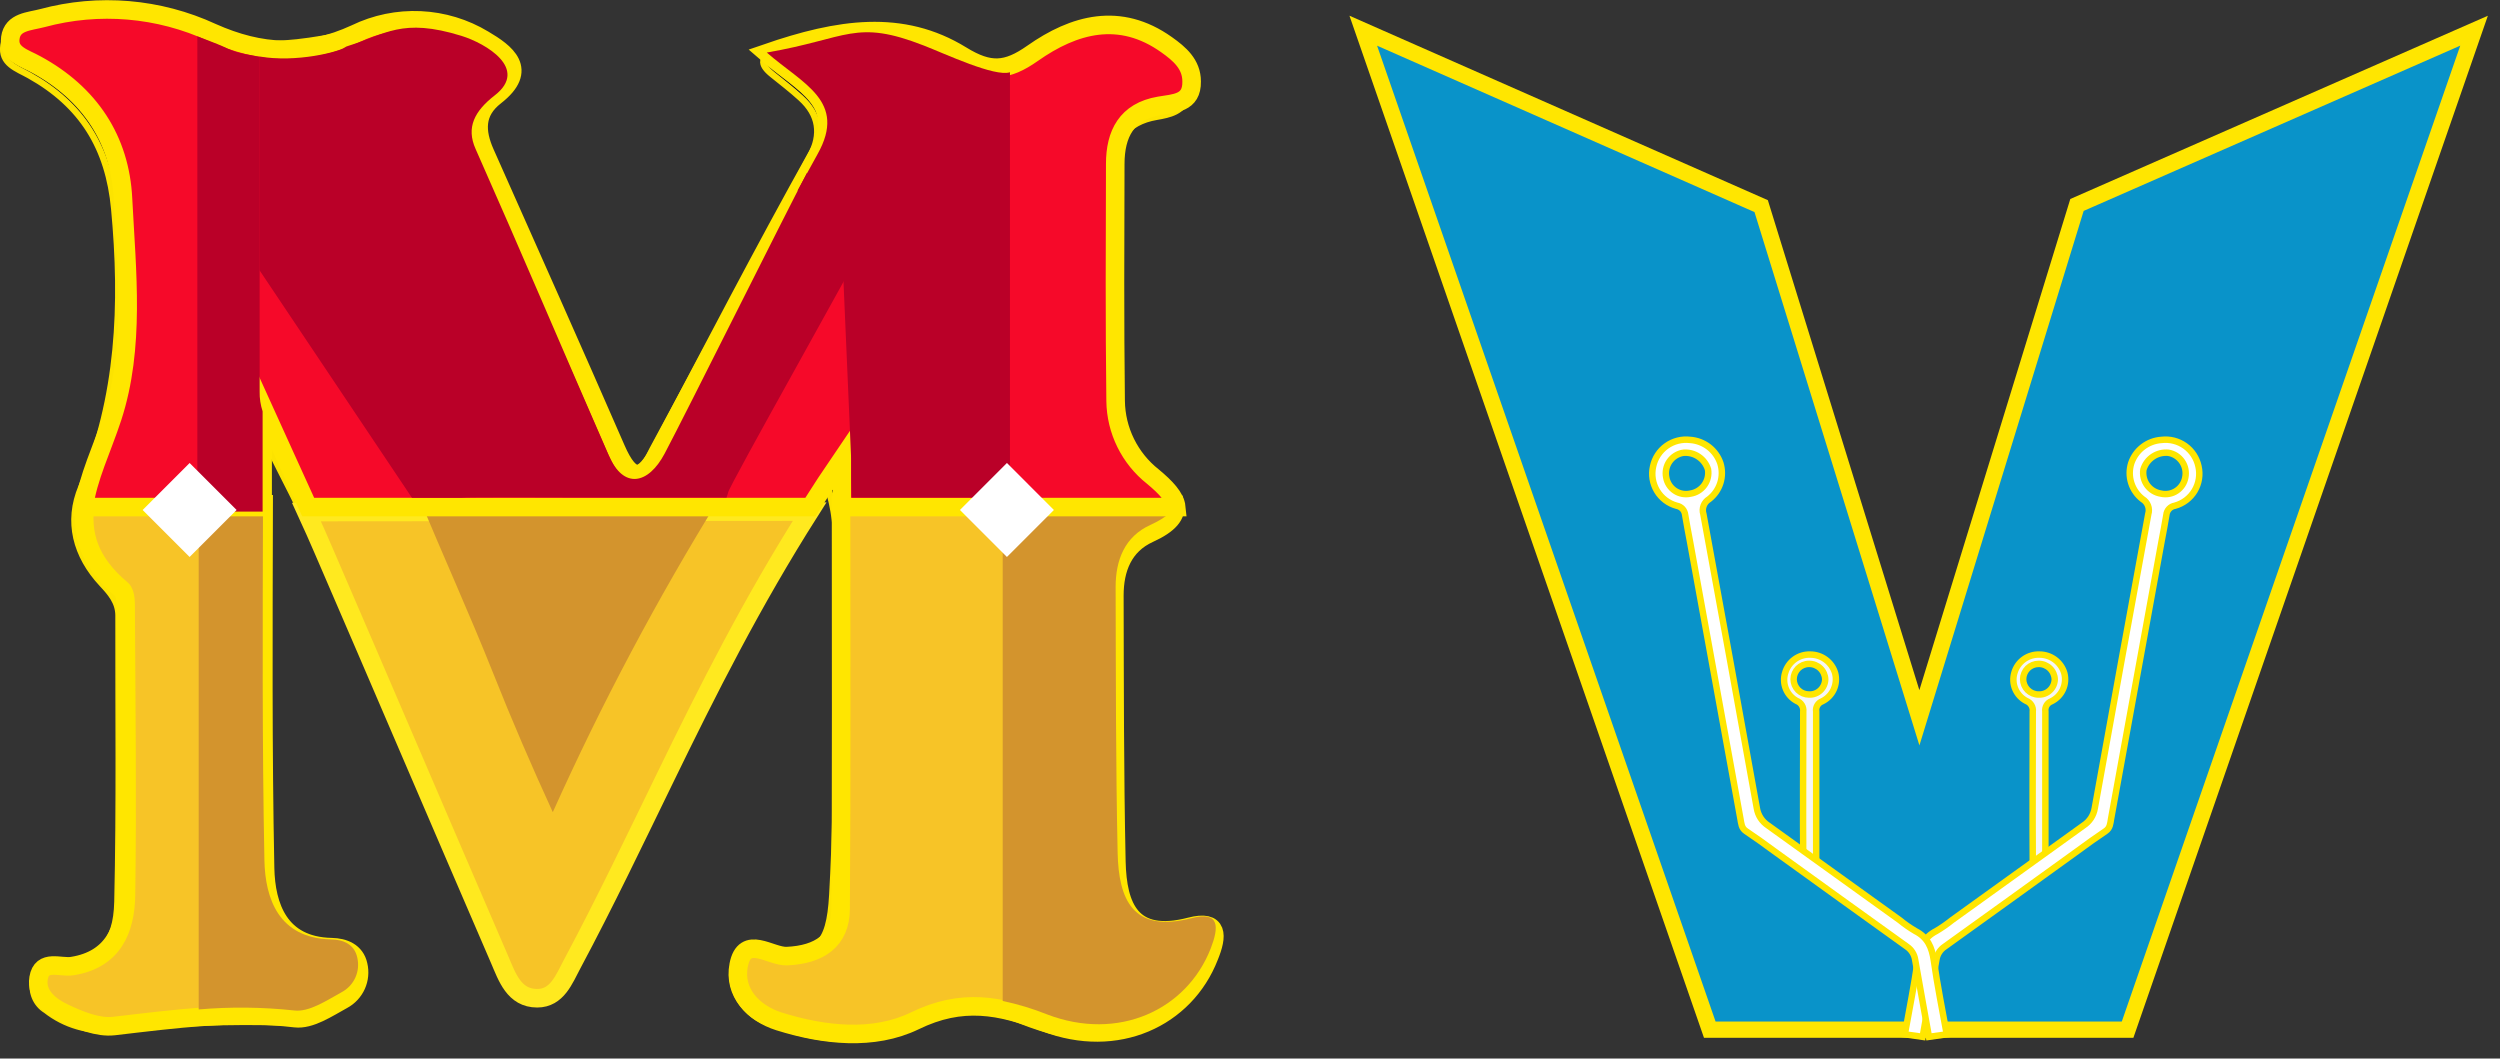 <svg width="111" height="47" viewBox="0 0 111 47" fill="none" xmlns="http://www.w3.org/2000/svg">
<rect x="0" y="0" width="111" height="47" fill="#333333" stroke="none"/>
<g clip-path="url(#clip0_409_1011)">
<path d="M36.743 21.579C35.092 23.924 33.613 26.386 32.318 28.945C30.005 33.446 27.763 37.983 25.485 42.5C25.094 43.272 24.75 44.182 23.682 44.136C22.615 44.09 22.302 43.192 21.96 42.397C19.286 36.255 16.637 30.102 13.948 23.966C13.339 22.572 12.61 21.228 11.904 19.794C11.528 20.273 11.655 20.692 11.657 21.079C11.657 26.773 11.672 32.466 11.7 38.158C11.7 40.715 12.16 41.295 14.628 41.98C15.202 42.141 15.646 42.385 15.758 43.011C15.816 43.282 15.793 43.564 15.691 43.822C15.589 44.08 15.412 44.302 15.184 44.46C14.487 44.994 13.729 45.424 12.808 45.401C10.2 45.309 7.589 45.413 4.996 45.711C3.936 45.817 2.876 45.509 2.038 44.85C1.822 44.717 1.653 44.52 1.554 44.287C1.455 44.053 1.43 43.795 1.484 43.547C1.599 42.974 2.058 42.948 2.534 42.876C4.414 42.589 5.171 41.938 5.215 40.035C5.312 35.804 5.255 31.566 5.263 27.333C5.263 26.727 4.91 26.328 4.532 25.921C3.364 24.669 2.967 23.16 3.619 21.616C5.309 17.627 5.47 13.529 5.074 9.275C4.821 6.558 3.639 4.652 1.303 3.346C0.758 3.039 0.032 2.827 0.155 2.009C0.278 1.191 0.976 1.148 1.59 0.97C3.633 0.396 5.754 0.218 7.654 1.099C10.639 2.482 13.549 1.96 16.49 1.268C18.399 0.821 20.126 1.082 21.722 2.178C22.813 2.93 22.936 3.59 22.009 4.529C21.168 5.39 21.131 6.265 21.576 7.269C23.441 11.479 25.309 15.688 27.181 19.897C27.361 20.302 27.522 20.824 28.059 20.847C28.595 20.87 28.773 20.322 28.98 19.94C31.322 15.612 33.654 11.277 35.977 6.934C36.499 5.966 36.37 5.085 35.555 4.351C35.15 3.98 34.717 3.648 34.289 3.303C33.715 2.844 33.753 2.517 34.479 2.284C37.125 1.441 39.771 1.07 42.322 2.534C43.596 3.263 44.687 3.14 45.892 2.348C48.099 0.89 50.361 0.984 51.962 2.477C52.473 2.953 52.932 3.481 52.737 4.256C52.559 4.965 51.919 5.085 51.342 5.186C50.025 5.41 49.425 6.279 49.411 7.482C49.368 10.897 49.388 14.312 49.437 17.724C49.459 19.251 50.12 20.491 51.282 21.541C52.444 22.592 52.349 23.169 50.995 23.941C49.947 24.537 49.56 25.375 49.56 26.523C49.583 30.541 49.56 34.539 49.614 38.548C49.646 40.7 50.383 41.292 52.484 41.053C53.738 40.913 54.094 41.34 53.695 42.552C52.834 45.135 49.916 46.569 46.963 45.84C46.429 45.71 45.906 45.543 45.396 45.341C44.629 45.031 43.806 44.884 42.979 44.91C42.153 44.936 41.34 45.133 40.594 45.49C38.453 46.437 36.312 46.254 34.186 45.436C33.812 45.321 33.473 45.116 33.197 44.839C32.921 44.562 32.716 44.222 32.602 43.849C32.278 42.701 32.82 42.092 33.991 42.247C36.287 42.534 36.826 42.004 36.955 39.742C37.242 34.691 37.096 29.637 37.142 24.586C37.181 23.568 37.046 22.551 36.743 21.579ZM9.967 22.858C9.967 22.543 8.509 21.076 8.191 21.079C7.872 21.082 6.331 22.592 6.469 22.873C6.832 23.608 7.428 24.203 8.165 24.563C8.44 24.704 9.958 23.214 9.967 22.858ZM46.251 22.841C46.251 22.517 44.776 21.071 44.457 21.082C44.139 21.093 42.609 22.617 42.75 22.887C43.116 23.621 43.717 24.211 44.457 24.563C44.744 24.695 46.251 23.189 46.251 22.841Z" fill="#02012B" stroke="#FCE300" stroke-width="0.287" stroke-miterlimit="10"/>
<path d="M13.606 22.735C13.87 23.309 14.126 23.883 14.372 24.457C16.984 30.501 19.57 36.556 22.181 42.6C22.514 43.373 22.821 44.322 23.851 44.322C24.738 44.322 25.045 43.476 25.41 42.793C26.859 40.081 28.182 37.306 29.531 34.539C31.431 30.633 33.391 26.741 35.948 22.715L13.606 22.735Z" fill="#F7C427" stroke="#FFE91F" stroke-width="0.824" stroke-miterlimit="10"/>
<path d="M52.846 41.145C50.234 41.82 49.611 40.302 49.566 38.244C49.482 34.309 49.488 30.375 49.477 26.437C49.477 25.249 49.881 24.204 51.015 23.688C51.933 23.272 52.24 22.853 52.163 22.419H37.343C37.343 28.699 37.363 34.522 37.323 40.339C37.323 41.774 36.364 42.388 34.938 42.451C34.209 42.483 33.064 41.47 32.797 42.85C32.562 44.067 33.446 44.988 34.588 45.35C36.597 45.978 38.786 46.211 40.614 45.327C42.715 44.302 44.4 44.629 46.42 45.404C49.577 46.61 52.614 45.215 53.684 42.471C54.06 41.553 54.114 40.815 52.846 41.145Z" fill="#F7C427" stroke="#FFE600" stroke-width="0.824" stroke-miterlimit="10"/>
<path d="M14.723 42.055C12.401 42.009 11.804 40.244 11.769 38.545C11.663 33.265 11.692 27.97 11.706 22.391H3.782C3.61 23.676 3.915 24.928 5.398 26.17C5.599 26.337 5.579 26.822 5.579 27.157C5.602 31.35 5.654 35.543 5.593 39.736C5.573 41.274 5.019 42.606 3.211 42.893C2.683 42.982 1.854 42.566 1.713 43.43C1.59 44.193 2.247 44.701 2.861 44.982C3.541 45.304 4.354 45.639 5.06 45.556C7.737 45.243 10.389 44.882 13.11 45.206C13.773 45.284 14.544 44.761 15.213 44.394C15.482 44.25 15.697 44.02 15.822 43.741C15.947 43.462 15.976 43.15 15.905 42.853C15.779 42.27 15.271 42.066 14.723 42.055Z" fill="#F7C427" stroke="#FFE600" stroke-width="0.824" stroke-miterlimit="10"/>
<path d="M52.903 40.767C50.291 41.444 49.669 39.926 49.623 37.865C49.539 33.933 49.545 29.996 49.534 26.061C49.534 24.87 49.935 23.828 51.072 23.309C51.873 22.947 52.206 22.583 52.234 22.207H43.539C43.857 22.433 44.114 22.735 44.286 23.086C44.457 23.437 44.538 23.826 44.52 24.216V44.443C45.193 44.585 45.853 44.784 46.492 45.04C49.648 46.248 52.688 44.85 53.758 42.107C54.117 41.174 54.172 40.439 52.903 40.767Z" fill="#D3942D"/>
<path d="M31.959 22.092L18.597 22.066C19.688 24.715 20.838 27.232 21.889 29.87C22.724 31.976 23.611 34.025 24.544 36.06C26.706 31.246 29.184 26.58 31.959 22.092Z" fill="#D3942D"/>
<path d="M15.862 42.514C15.735 41.923 15.242 41.719 14.694 41.708C12.372 41.659 11.775 39.894 11.74 38.198C11.637 32.966 11.663 27.726 11.677 22.207H8.822V44.819C10.235 44.698 11.656 44.713 13.066 44.865C13.729 44.945 14.501 44.42 15.17 44.053C15.439 43.909 15.653 43.68 15.779 43.402C15.904 43.123 15.933 42.811 15.862 42.514Z" fill="#D3942D"/>
<path d="M1.604 2.864C3.978 4.153 5.335 6.196 5.461 8.836C5.628 12.076 6.004 15.42 4.991 18.531C4.543 19.905 3.889 21.226 3.725 22.514H11.66C11.66 21.053 11.66 19.575 11.66 18.069C12.421 19.753 13.078 21.168 13.683 22.514H35.982C36.43 21.805 36.892 21.096 37.38 20.382V22.514H52.226C52.183 22.084 51.764 21.639 51.187 21.16C50.679 20.759 50.267 20.249 49.981 19.669C49.695 19.088 49.542 18.452 49.534 17.805C49.491 14.298 49.505 10.791 49.517 7.281C49.517 5.952 50.016 4.948 51.474 4.698C52.137 4.58 52.926 4.603 52.909 3.616C52.909 2.847 52.364 2.388 51.798 1.986C49.718 0.505 47.686 1.073 45.846 2.368C44.698 3.174 43.943 3.229 42.689 2.459C40.038 0.826 37.236 1.26 34.048 2.359C35.649 3.759 37.618 4.517 36.307 6.862C33.89 11.193 31.603 15.598 29.29 19.986C28.564 21.366 28.01 21.447 27.35 19.931C25.438 15.543 23.484 11.172 21.538 6.796C21.116 5.846 21.076 4.973 21.986 4.265C23.493 3.091 22.451 2.336 21.475 1.759C20.624 1.245 19.658 0.952 18.664 0.906C17.671 0.861 16.682 1.064 15.787 1.498C13.583 2.514 11.588 2.413 9.41 1.441C7.052 0.352 4.387 0.126 1.88 0.804C1.306 0.956 0.557 0.958 0.459 1.682C0.361 2.405 1.093 2.577 1.604 2.864Z" fill="#F60929" stroke="#FFE600" stroke-width="0.824" stroke-miterlimit="10"/>
<path d="M32.258 22.092C32.338 21.834 32.235 22.173 32.307 21.943C32.324 21.914 32.306 21.923 32.327 21.874C32.292 21.702 38.353 11 38.353 10.805L35.828 7.68C34.832 9.562 30.51 18.25 29.514 20.132C28.785 21.513 27.686 21.736 27.029 20.221C25.115 15.83 23.057 10.986 21.114 6.609C20.692 5.659 21.065 4.933 21.975 4.227C23.482 3.051 21.576 1.931 20.491 1.593C17.834 0.769 17.113 1.53 15.469 2.035C15.406 2.05 15.346 2.077 15.294 2.115C15.059 2.29 13.167 2.795 11.52 2.508V11.996L18.29 22.101H20.494C20.669 22.067 25.14 22.087 25.338 22.087H31.997L32.258 22.092Z" fill="#BA0028"/>
<path d="M44.842 3.208C44.167 3.426 41.972 2.393 41.028 2.026C37.966 0.829 37.67 1.71 34.045 2.333C35.647 3.731 37.616 4.488 36.304 6.836C36.003 7.375 35.71 7.921 35.411 8.463C35.977 8.556 36.489 8.851 36.851 9.295C37.214 9.738 37.402 10.299 37.38 10.871L37.791 20.367C37.791 21.142 37.791 21.329 37.805 22.089H44.842V3.208Z" fill="#BA0028"/>
<path d="M11.528 17.391V2.52C10.684 2.362 10.507 2.359 9.91 2.066C9.7 1.966 8.977 1.696 8.762 1.616V22.715H11.66C11.66 21.251 11.66 19.773 11.66 18.264C11.568 17.982 11.523 17.688 11.528 17.391Z" fill="#BA0028"/>
<path d="M44.707 20.556L42.621 22.643L44.707 24.729L46.793 22.643L44.707 20.556Z" fill="white"/>
<path d="M8.419 20.557L6.333 22.644L8.419 24.73L10.505 22.643L8.419 20.557Z" fill="white"/>
<path d="M109.848 1.38L94.465 45.734H75.914L60.529 1.38L78.196 9.172L85.221 31.89L92.218 9.12L109.848 1.38Z" fill="#0C1429" stroke="#FFE600" stroke-width="0.287" stroke-miterlimit="10"/>
<path d="M109.848 1.363L94.465 45.717H75.914L60.529 1.363L78.196 9.152L85.221 31.87L92.218 9.1L109.848 1.363Z" fill="#0993C9" stroke="#FFE600" stroke-width="0.723" stroke-miterlimit="10"/>
<path d="M89.968 31.121C90.062 31.156 90.142 31.223 90.194 31.309C90.246 31.396 90.268 31.497 90.255 31.597C90.255 33.83 90.24 36.06 90.255 38.29C90.255 38.353 90.25 38.417 90.24 38.479H90.814C90.814 36.183 90.814 33.888 90.814 31.592C90.8 31.497 90.819 31.4 90.867 31.317C90.916 31.235 90.991 31.171 91.081 31.138C91.307 31.028 91.488 30.843 91.592 30.615C91.697 30.387 91.719 30.13 91.655 29.887C91.585 29.648 91.439 29.439 91.24 29.291C91.041 29.142 90.799 29.062 90.55 29.063C90.302 29.054 90.057 29.129 89.856 29.275C89.655 29.421 89.508 29.631 89.44 29.87C89.368 30.107 89.381 30.362 89.478 30.591C89.574 30.819 89.748 31.007 89.968 31.121ZM90.513 29.477C90.699 29.474 90.878 29.545 91.012 29.673C91.146 29.801 91.225 29.977 91.231 30.162C91.229 30.254 91.209 30.345 91.172 30.429C91.135 30.513 91.082 30.588 91.014 30.651C90.948 30.714 90.869 30.763 90.783 30.795C90.697 30.827 90.605 30.841 90.513 30.837C90.332 30.837 90.159 30.765 90.03 30.638C89.902 30.511 89.829 30.338 89.827 30.157C89.829 29.976 89.902 29.803 90.03 29.675C90.159 29.548 90.332 29.477 90.513 29.477Z" fill="#F6F6F6" stroke="#FFE600" stroke-width="0.287" stroke-miterlimit="10"/>
<path d="M79.777 31.121C79.871 31.157 79.951 31.223 80.003 31.31C80.055 31.396 80.076 31.497 80.064 31.597C80.064 33.83 80.047 36.06 80.064 38.29C80.07 38.353 80.07 38.416 80.064 38.479H80.638C80.638 36.183 80.638 33.888 80.638 31.592C80.623 31.497 80.642 31.4 80.691 31.317C80.739 31.235 80.815 31.171 80.905 31.138C81.13 31.028 81.311 30.843 81.416 30.615C81.52 30.387 81.543 30.13 81.479 29.887C81.409 29.648 81.263 29.439 81.064 29.291C80.864 29.142 80.622 29.062 80.374 29.063C80.125 29.054 79.881 29.129 79.68 29.275C79.478 29.421 79.332 29.631 79.263 29.87C79.189 30.105 79.2 30.36 79.294 30.588C79.388 30.817 79.559 31.005 79.777 31.121ZM80.322 29.477C80.508 29.474 80.687 29.545 80.821 29.673C80.955 29.801 81.034 29.977 81.04 30.162C81.038 30.254 81.018 30.345 80.981 30.429C80.944 30.513 80.891 30.588 80.824 30.651C80.757 30.714 80.678 30.763 80.592 30.795C80.505 30.827 80.414 30.841 80.322 30.837C80.232 30.837 80.144 30.82 80.061 30.786C79.978 30.752 79.902 30.702 79.838 30.639C79.775 30.576 79.724 30.5 79.689 30.418C79.655 30.335 79.637 30.246 79.636 30.157C79.638 29.977 79.71 29.805 79.837 29.677C79.964 29.55 80.136 29.478 80.316 29.477H80.322Z" fill="#F6F6F6" stroke="#FFE600" stroke-width="0.287" stroke-miterlimit="10"/>
<path d="M96.566 22.454C96.466 22.47 96.375 22.519 96.307 22.593C96.238 22.667 96.196 22.761 96.187 22.861C96.126 23.257 96.043 23.651 95.972 24.044C95.225 28.151 94.478 32.258 93.73 36.364C93.696 36.559 93.69 36.763 93.492 36.898C93.07 37.185 92.657 37.472 92.243 37.782C90.275 39.2 88.309 40.623 86.337 42.035C86.24 42.1 86.158 42.185 86.096 42.284C86.034 42.383 85.993 42.493 85.976 42.609C85.775 43.757 85.565 44.905 85.364 46.036L84.575 45.924C84.77 44.83 84.991 43.74 85.149 42.641C85.235 42.066 85.419 41.619 85.97 41.338C86.212 41.195 86.443 41.035 86.662 40.858C88.609 39.456 90.559 38.053 92.51 36.651C92.642 36.565 92.753 36.453 92.839 36.322C92.924 36.19 92.982 36.042 93.007 35.888C93.791 31.535 94.583 27.181 95.383 22.827C95.422 22.703 95.418 22.57 95.371 22.45C95.325 22.329 95.239 22.227 95.128 22.161C94.892 21.979 94.717 21.728 94.627 21.443C94.537 21.159 94.537 20.853 94.626 20.568C94.722 20.282 94.9 20.031 95.14 19.846C95.379 19.662 95.667 19.552 95.969 19.532C96.34 19.487 96.715 19.583 97.02 19.8C97.324 20.018 97.536 20.343 97.613 20.709C97.697 21.079 97.635 21.467 97.44 21.792C97.245 22.117 96.932 22.354 96.566 22.454ZM96.279 20.103C96.036 20.079 95.793 20.139 95.591 20.274C95.388 20.41 95.239 20.611 95.168 20.844C95.148 20.966 95.153 21.09 95.182 21.21C95.21 21.33 95.262 21.443 95.335 21.543C95.407 21.643 95.499 21.727 95.604 21.791C95.71 21.855 95.827 21.898 95.948 21.917C96.067 21.944 96.189 21.946 96.309 21.924C96.428 21.902 96.542 21.856 96.642 21.788C96.743 21.721 96.83 21.634 96.896 21.532C96.962 21.43 97.007 21.316 97.028 21.197C97.052 21.076 97.052 20.951 97.027 20.83C97.003 20.709 96.954 20.594 96.884 20.492C96.814 20.39 96.725 20.303 96.621 20.236C96.517 20.169 96.4 20.124 96.279 20.103Z" fill="white" stroke="#FFE600" stroke-width="0.287" stroke-miterlimit="10"/>
<path d="M74.442 22.454C74.541 22.471 74.632 22.52 74.701 22.593C74.769 22.667 74.811 22.761 74.821 22.861C74.884 23.258 74.964 23.651 75.036 24.044C75.782 28.151 76.529 32.258 77.277 36.364C77.315 36.559 77.318 36.763 77.516 36.898C77.938 37.185 78.351 37.472 78.764 37.782C80.733 39.2 82.699 40.623 84.673 42.035C84.769 42.101 84.851 42.186 84.912 42.285C84.974 42.383 85.015 42.494 85.032 42.609C85.233 43.757 85.442 44.905 85.646 46.036L86.435 45.924C86.237 44.83 86.016 43.74 85.861 42.641C85.775 42.067 85.591 41.619 85.04 41.338C84.799 41.196 84.568 41.036 84.352 40.858C82.4 39.456 80.45 38.054 78.5 36.651C78.369 36.565 78.257 36.453 78.171 36.322C78.086 36.19 78.029 36.042 78.004 35.888C77.221 31.535 76.43 27.181 75.63 22.827C75.591 22.703 75.596 22.57 75.642 22.45C75.688 22.329 75.774 22.227 75.885 22.161C76.121 21.978 76.295 21.727 76.384 21.443C76.473 21.158 76.473 20.853 76.385 20.568C76.289 20.282 76.111 20.031 75.872 19.847C75.633 19.663 75.345 19.553 75.045 19.532C74.672 19.486 74.297 19.582 73.992 19.799C73.686 20.017 73.474 20.342 73.397 20.709C73.314 21.078 73.375 21.466 73.57 21.791C73.764 22.116 74.077 22.353 74.442 22.454ZM74.729 20.104C74.971 20.08 75.213 20.14 75.415 20.276C75.617 20.411 75.766 20.611 75.837 20.844C75.856 20.966 75.852 21.09 75.823 21.21C75.794 21.33 75.742 21.443 75.67 21.543C75.597 21.643 75.505 21.727 75.4 21.791C75.295 21.856 75.178 21.898 75.056 21.917C74.938 21.944 74.816 21.946 74.696 21.924C74.577 21.902 74.464 21.856 74.363 21.788C74.263 21.721 74.177 21.634 74.111 21.532C74.045 21.43 74 21.316 73.98 21.197C73.955 21.076 73.955 20.95 73.98 20.829C74.004 20.708 74.053 20.592 74.123 20.49C74.194 20.388 74.284 20.301 74.388 20.235C74.493 20.168 74.609 20.124 74.732 20.104H74.729Z" fill="white" stroke="#FFE600" stroke-width="0.287" stroke-miterlimit="10"/>
</g>
<defs>
<clipPath id="clip0_409_1011">
<rect width="110.461" height="46.323" fill="white"/>
</clipPath>
</defs>
</svg>
